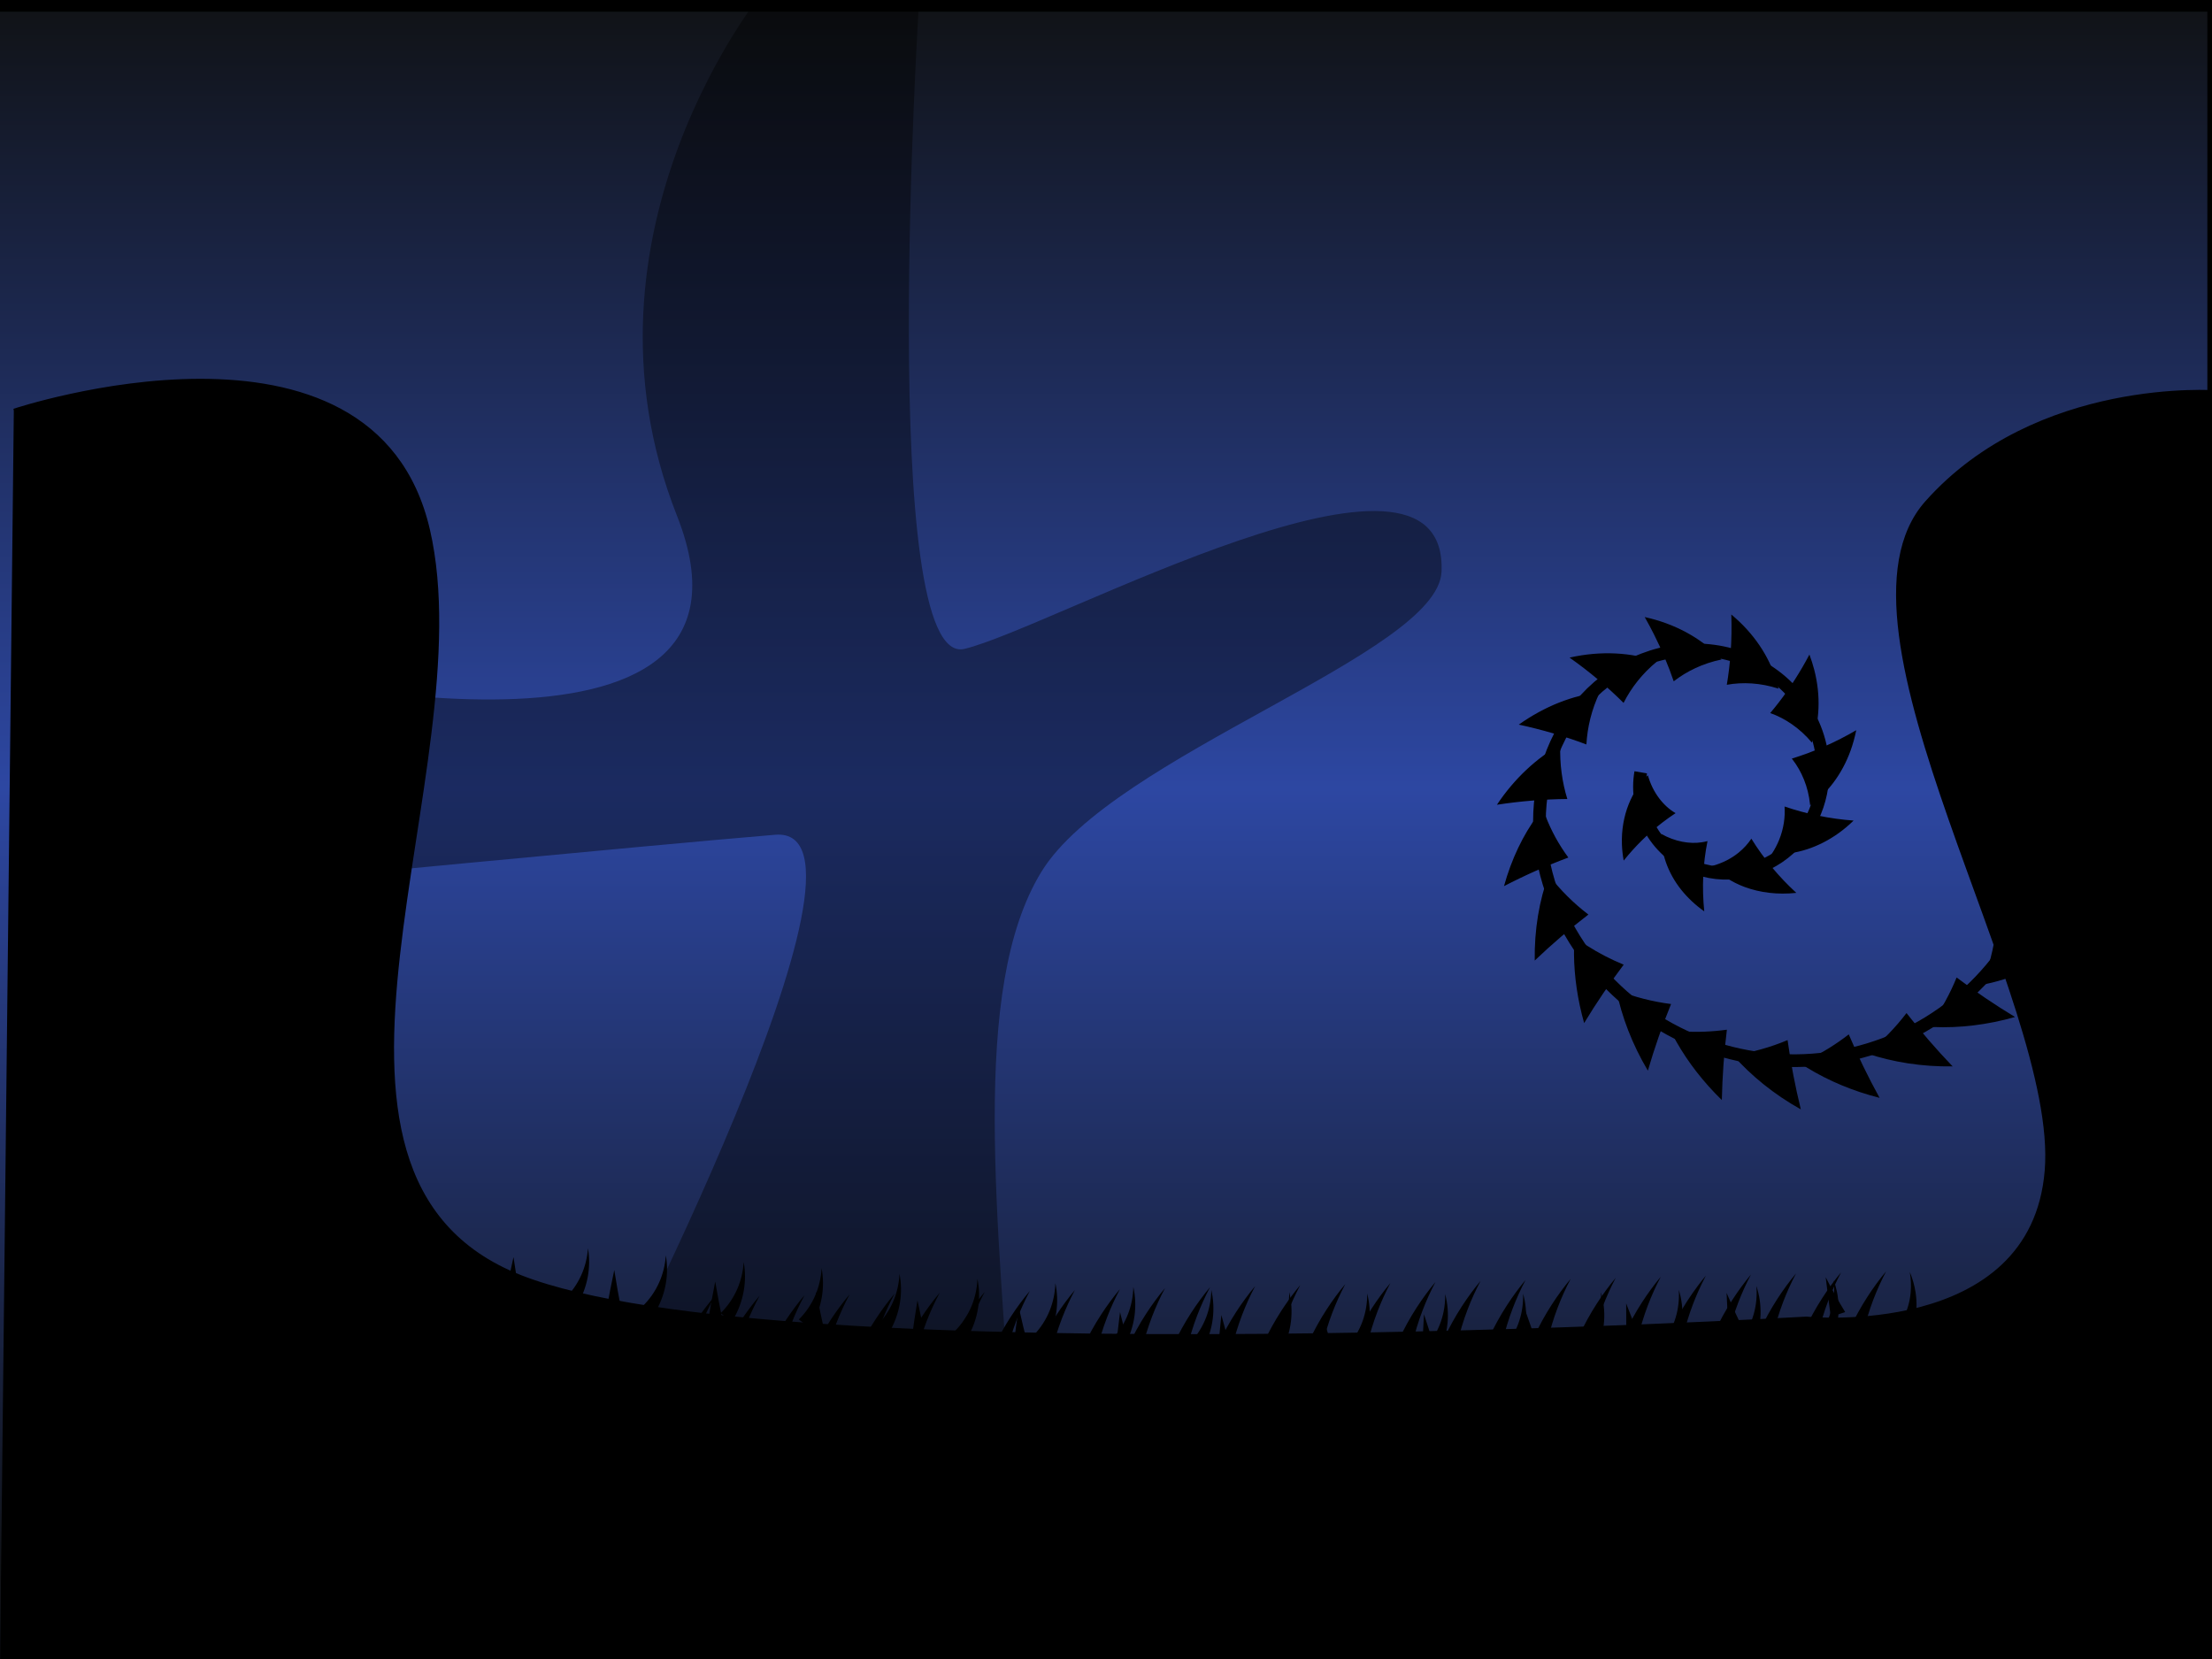 <?xml version="1.0" encoding="UTF-8" standalone="no"?>
<!-- Created with Inkscape (http://www.inkscape.org/) -->

<svg
   xmlns:dc="http://purl.org/dc/elements/1.1/"
   xmlns:cc="http://creativecommons.org/ns#"
   xmlns:rdf="http://www.w3.org/1999/02/22-rdf-syntax-ns#"
   xmlns:svg="http://www.w3.org/2000/svg"
   xmlns="http://www.w3.org/2000/svg"
   xmlns:xlink="http://www.w3.org/1999/xlink"
   xmlns:sodipodi="http://sodipodi.sourceforge.net/DTD/sodipodi-0.dtd"
   xmlns:inkscape="http://www.inkscape.org/namespaces/inkscape"
   width="800px"
   height="600px"
   id="svg5830"
   version="1.1"
   inkscape:version="0.47 r22583"
   sodipodi:docname="spiral.svg">
  <defs
     id="defs5832">
    <inkscape:path-effect
       effect="skeletal"
       id="path-effect7449"
       is_visible="true"
       pattern="m 0,40.906 c 1.5,0.913 3,1.825 4.501,2.737 1.99,-3.633 3.187,-7.536 3.579,-11.434 0.356,-3.547 0.045,-7.08 -0.867,-10.401 0.067,3.427 -0.505,6.796 -1.638,9.914 C 4.331,35.149 2.408,38.279 0,40.906 z m 29.673,0.116 c 1.504,0.907 3.009,1.813 4.514,2.719 1.976,-3.641 3.156,-7.55 3.531,-11.449 0.341,-3.548 0.014,-7.08 -0.911,-10.397 0.082,3.427 -0.476,6.798 -1.595,9.921 -1.23,3.431 -3.141,6.569 -5.539,9.207 z m 29.684,-0.02 c 1.509,0.899 3.019,1.797 4.53,2.695 1.957,-3.652 3.117,-7.567 3.47,-11.468 0.321,-3.55 -0.025,-7.08 -0.967,-10.392 0.1,3.426 -0.439,6.801 -1.542,9.93 -1.211,3.438 -3.106,6.586 -5.491,9.235 z m 29.692,-0.189 c 1.515,0.89 3.031,1.778 4.549,2.666 1.935,-3.664 3.069,-7.586 3.397,-11.49 0.298,-3.552 -0.071,-7.079 -1.035,-10.385 0.122,3.425 -0.395,6.803 -1.477,9.939 -1.189,3.445 -3.064,6.605 -5.433,9.27 z m 29.698,-0.39 c 1.522,0.878 3.045,1.756 4.57,2.633 1.908,-3.678 3.012,-7.609 3.311,-11.515 0.271,-3.554 -0.125,-7.078 -1.113,-10.377 0.148,3.424 -0.343,6.806 -1.402,9.949 -1.163,3.454 -3.015,6.628 -5.365,9.309 z m 29.702,-0.623 c 1.53,0.866 3.061,1.73 4.593,2.594 1.877,-3.695 2.947,-7.634 3.212,-11.542 0.24,-3.556 -0.186,-7.077 -1.203,-10.366 0.178,3.423 -0.284,6.808 -1.316,9.961 -1.133,3.464 -2.958,6.653 -5.286,9.354 z m 29.704,-0.889 c 1.538,0.851 3.078,1.701 4.62,2.55 1.842,-3.712 2.874,-7.663 3.1,-11.573 0.205,-3.559 -0.256,-7.075 -1.304,-10.354 0.211,3.421 -0.217,6.811 -1.218,9.973 -1.1,3.475 -2.894,6.682 -5.197,9.405 z m 29.7,-1.184 c 1.547,0.836 3.095,1.671 4.646,2.504 1.805,-3.731 2.798,-7.693 2.984,-11.607 0.169,-3.561 -0.328,-7.074 -1.409,-10.343 0.246,3.419 -0.148,6.815 -1.117,9.988 -1.065,3.486 -2.828,6.712 -5.103,9.458 z m 29.725,-1.516 c 1.562,0.814 3.128,1.626 4.696,2.435 1.755,-3.76 2.684,-7.737 2.807,-11.653 0.111,-3.564 -0.444,-7.067 -1.575,-10.319 0.3,3.415 -0.037,6.816 -0.957,10.004 -1.01,3.502 -2.727,6.755 -4.971,9.534 z m 29.763,-2.071 c 1.584,0.777 3.172,1.551 4.763,2.321 1.67,-3.8 2.499,-7.799 2.523,-11.715 0.021,-3.564 -0.623,-7.051 -1.832,-10.273 0.385,3.405 0.135,6.812 -0.706,10.021 -0.924,3.525 -2.563,6.817 -4.748,9.646 z m 29.763,-2.889 c 1.612,0.726 3.228,1.448 4.849,2.164 1.549,-3.854 2.242,-7.879 2.132,-11.794 -0.101,-3.563 -0.866,-7.025 -2.18,-10.204 0.5,3.39 0.368,6.804 -0.365,10.039 -0.805,3.554 -2.337,6.898 -4.437,9.795 z m 29.772,-3.921 c 1.669,0.652 3.354,1.289 5.06,1.907 1.401,-3.952 1.854,-8.023 1.49,-11.925 -0.332,-3.551 -1.328,-6.954 -2.805,-10.057 0.706,3.356 0.804,6.771 0.257,10.045 -0.6,3.597 -1.985,7.031 -4.001,10.031 z m 30.295,-7.198 c 1.882,0.309 3.958,0.464 6.323,0.287 0.34,-1.621 0.459,-3.208 0.352,-4.715 -0.066,-0.966 -0.159,-1.973 -0.366,-2.923 -0.207,-0.949 -0.527,-1.843 -0.959,-2.654 -0.614,-0.893 -0.922,-1.422 -1.146,-1.722 -0.035,-0.047 -0.067,-0.088 -0.098,-0.125 0,-1e-7 0,-2e-7 0,-3e-7 -0.057,-0.096 0.011,-0.069 0.093,-0.017 0,1e-7 0,1e-7 0,1e-7 0.04,0.025 0.084,0.057 0.118,0.082 0.072,0.056 0.102,0.084 -0.027,-0.034 -0.068,-0.047 -0.168,-0.13 -0.318,-0.255 0,-2e-7 0,-5e-7 0,-7e-7 0,-2e-7 0,-4e-7 0,-7e-7 -0.307,-0.257 -0.823,-0.691 -1.654,-1.401 0,-5e-7 0,-9e-7 -10e-6,-1.3e-6 -0.657,-0.764 -1.638,-2.026 -3.388,-3.844 0,-4e-7 0,-8e-7 0,-1.2e-6 -0.557,-0.762 -1.035,-1.578 -1.492,-2.392 0.711,1.021 1.457,2.004 2.12,3.025 0.663,1.021 1.232,2.089 1.639,3.225 0.307,0.858 0.546,1.735 0.701,2.628 0.312,1.786 0.285,3.642 -0.064,5.485 -0.349,1.843 -1.017,3.669 -1.834,5.349 z"
       copytype="single_stretched"
       prop_scale="1"
       scale_y_rel="false"
       spacing="0"
       normal_offset="0"
       tang_offset="0"
       prop_units="false"
       vertical_pattern="false"
       fuse_tolerance="0" />
    <inkscape:path-effect
       effect="skeletal"
       id="path-effect7433"
       is_visible="true"
       pattern="m 0,40.906 c 1.5,0.913 3,1.825 4.501,2.737 1.99,-3.633 3.187,-7.536 3.579,-11.434 0.356,-3.547 0.045,-7.08 -0.867,-10.401 0.067,3.427 -0.505,6.796 -1.638,9.914 C 4.331,35.149 2.408,38.279 0,40.906 z m 29.673,0.116 c 1.504,0.907 3.009,1.813 4.514,2.719 1.976,-3.641 3.156,-7.55 3.531,-11.449 0.341,-3.548 0.014,-7.08 -0.911,-10.397 0.082,3.427 -0.476,6.798 -1.595,9.921 -1.23,3.431 -3.141,6.569 -5.539,9.207 z m 29.684,-0.02 c 1.509,0.899 3.019,1.797 4.53,2.695 1.957,-3.652 3.117,-7.567 3.47,-11.468 0.321,-3.55 -0.025,-7.08 -0.967,-10.392 0.1,3.426 -0.439,6.801 -1.542,9.93 -1.211,3.438 -3.106,6.586 -5.491,9.235 z m 29.692,-0.189 c 1.515,0.89 3.031,1.778 4.549,2.666 1.935,-3.664 3.069,-7.586 3.397,-11.49 0.298,-3.552 -0.071,-7.079 -1.035,-10.385 0.122,3.425 -0.395,6.803 -1.477,9.939 -1.189,3.445 -3.064,6.605 -5.433,9.27 z m 29.698,-0.39 c 1.522,0.878 3.045,1.756 4.57,2.633 1.908,-3.678 3.012,-7.609 3.311,-11.515 0.271,-3.554 -0.125,-7.078 -1.113,-10.377 0.148,3.424 -0.343,6.806 -1.402,9.949 -1.163,3.454 -3.015,6.628 -5.365,9.309 z m 29.702,-0.623 c 1.53,0.866 3.061,1.73 4.593,2.594 1.877,-3.695 2.947,-7.634 3.212,-11.542 0.24,-3.556 -0.186,-7.077 -1.203,-10.366 0.178,3.423 -0.284,6.808 -1.316,9.961 -1.133,3.464 -2.958,6.653 -5.286,9.354 z m 29.704,-0.889 c 1.538,0.851 3.078,1.701 4.62,2.55 1.842,-3.712 2.874,-7.663 3.1,-11.573 0.205,-3.559 -0.256,-7.075 -1.304,-10.354 0.211,3.421 -0.217,6.811 -1.218,9.973 -1.1,3.475 -2.894,6.682 -5.197,9.405 z m 29.7,-1.184 c 1.547,0.836 3.095,1.671 4.646,2.504 1.805,-3.731 2.798,-7.693 2.984,-11.607 0.169,-3.561 -0.328,-7.074 -1.409,-10.343 0.246,3.419 -0.148,6.815 -1.117,9.988 -1.065,3.486 -2.828,6.712 -5.103,9.458 z m 29.725,-1.516 c 1.562,0.814 3.128,1.626 4.696,2.435 1.755,-3.76 2.684,-7.737 2.807,-11.653 0.111,-3.564 -0.444,-7.067 -1.575,-10.319 0.3,3.415 -0.037,6.816 -0.957,10.004 -1.01,3.502 -2.727,6.755 -4.971,9.534 z m 29.763,-2.071 c 1.584,0.777 3.172,1.551 4.763,2.321 1.67,-3.8 2.499,-7.799 2.523,-11.715 0.021,-3.564 -0.623,-7.051 -1.832,-10.273 0.385,3.405 0.135,6.812 -0.706,10.021 -0.924,3.525 -2.563,6.817 -4.748,9.646 z m 29.763,-2.889 c 1.612,0.726 3.228,1.448 4.849,2.164 1.549,-3.854 2.242,-7.879 2.132,-11.794 -0.101,-3.563 -0.866,-7.025 -2.18,-10.204 0.5,3.39 0.368,6.804 -0.365,10.039 -0.805,3.554 -2.337,6.898 -4.437,9.795 z m 29.772,-3.921 c 1.669,0.652 3.354,1.289 5.06,1.907 1.401,-3.952 1.854,-8.023 1.49,-11.925 -0.332,-3.551 -1.328,-6.954 -2.805,-10.057 0.706,3.356 0.804,6.771 0.257,10.045 -0.6,3.597 -1.985,7.031 -4.001,10.031 z m 30.295,-7.198 c 1.882,0.309 3.958,0.464 6.323,0.287 0.34,-1.621 0.459,-3.208 0.352,-4.715 -0.066,-0.966 -0.159,-1.973 -0.366,-2.923 -0.207,-0.949 -0.527,-1.843 -0.959,-2.654 -0.614,-0.893 -0.922,-1.422 -1.146,-1.722 -0.035,-0.047 -0.067,-0.088 -0.098,-0.125 0,-1e-7 0,-2e-7 0,-3e-7 -0.057,-0.096 0.011,-0.069 0.093,-0.017 0,1e-7 0,1e-7 0,1e-7 0.04,0.025 0.084,0.057 0.118,0.082 0.072,0.056 0.102,0.084 -0.027,-0.034 -0.068,-0.047 -0.168,-0.13 -0.318,-0.255 0,-2e-7 0,-5e-7 0,-7e-7 0,-2e-7 0,-4e-7 0,-7e-7 -0.307,-0.257 -0.823,-0.691 -1.654,-1.401 0,-5e-7 0,-9e-7 -10e-6,-1.3e-6 -0.657,-0.764 -1.638,-2.026 -3.388,-3.844 0,-4e-7 0,-8e-7 0,-1.2e-6 -0.557,-0.762 -1.035,-1.578 -1.492,-2.392 0.711,1.021 1.457,2.004 2.12,3.025 0.663,1.021 1.232,2.089 1.639,3.225 0.307,0.858 0.546,1.735 0.701,2.628 0.312,1.786 0.285,3.642 -0.064,5.485 -0.349,1.843 -1.017,3.669 -1.834,5.349 z"
       copytype="single_stretched"
       prop_scale="1"
       scale_y_rel="false"
       spacing="0"
       normal_offset="0"
       tang_offset="0"
       prop_units="false"
       vertical_pattern="false"
       fuse_tolerance="0" />
    <inkscape:path-effect
       effect="skeletal"
       id="path-effect7417"
       is_visible="true"
       pattern="m 0,40.906 c 1.5,0.913 3,1.825 4.501,2.737 1.99,-3.633 3.187,-7.536 3.579,-11.434 0.356,-3.547 0.045,-7.08 -0.867,-10.401 0.067,3.427 -0.505,6.796 -1.638,9.914 C 4.331,35.149 2.408,38.279 0,40.906 z m 29.673,0.116 c 1.504,0.907 3.009,1.813 4.514,2.719 1.976,-3.641 3.156,-7.55 3.531,-11.449 0.341,-3.548 0.014,-7.08 -0.911,-10.397 0.082,3.427 -0.476,6.798 -1.595,9.921 -1.23,3.431 -3.141,6.569 -5.539,9.207 z m 29.684,-0.02 c 1.509,0.899 3.019,1.797 4.53,2.695 1.957,-3.652 3.117,-7.567 3.47,-11.468 0.321,-3.55 -0.025,-7.08 -0.967,-10.392 0.1,3.426 -0.439,6.801 -1.542,9.93 -1.211,3.438 -3.106,6.586 -5.491,9.235 z m 29.692,-0.189 c 1.515,0.89 3.031,1.778 4.549,2.666 1.935,-3.664 3.069,-7.586 3.397,-11.49 0.298,-3.552 -0.071,-7.079 -1.035,-10.385 0.122,3.425 -0.395,6.803 -1.477,9.939 -1.189,3.445 -3.064,6.605 -5.433,9.27 z m 29.698,-0.39 c 1.522,0.878 3.045,1.756 4.57,2.633 1.908,-3.678 3.012,-7.609 3.311,-11.515 0.271,-3.554 -0.125,-7.078 -1.113,-10.377 0.148,3.424 -0.343,6.806 -1.402,9.949 -1.163,3.454 -3.015,6.628 -5.365,9.309 z m 29.702,-0.623 c 1.53,0.866 3.061,1.73 4.593,2.594 1.877,-3.695 2.947,-7.634 3.212,-11.542 0.24,-3.556 -0.186,-7.077 -1.203,-10.366 0.178,3.423 -0.284,6.808 -1.316,9.961 -1.133,3.464 -2.958,6.653 -5.286,9.354 z m 29.704,-0.889 c 1.538,0.851 3.078,1.701 4.62,2.55 1.842,-3.712 2.874,-7.663 3.1,-11.573 0.205,-3.559 -0.256,-7.075 -1.304,-10.354 0.211,3.421 -0.217,6.811 -1.218,9.973 -1.1,3.475 -2.894,6.682 -5.197,9.405 z m 29.7,-1.184 c 1.547,0.836 3.095,1.671 4.646,2.504 1.805,-3.731 2.798,-7.693 2.984,-11.607 0.169,-3.561 -0.328,-7.074 -1.409,-10.343 0.246,3.419 -0.148,6.815 -1.117,9.988 -1.065,3.486 -2.828,6.712 -5.103,9.458 z m 29.725,-1.516 c 1.562,0.814 3.128,1.626 4.696,2.435 1.755,-3.76 2.684,-7.737 2.807,-11.653 0.111,-3.564 -0.444,-7.067 -1.575,-10.319 0.3,3.415 -0.037,6.816 -0.957,10.004 -1.01,3.502 -2.727,6.755 -4.971,9.534 z m 29.763,-2.071 c 1.584,0.777 3.172,1.551 4.763,2.321 1.67,-3.8 2.499,-7.799 2.523,-11.715 0.021,-3.564 -0.623,-7.051 -1.832,-10.273 0.385,3.405 0.135,6.812 -0.706,10.021 -0.924,3.525 -2.563,6.817 -4.748,9.646 z m 29.763,-2.889 c 1.612,0.726 3.228,1.448 4.849,2.164 1.549,-3.854 2.242,-7.879 2.132,-11.794 -0.101,-3.563 -0.866,-7.025 -2.18,-10.204 0.5,3.39 0.368,6.804 -0.365,10.039 -0.805,3.554 -2.337,6.898 -4.437,9.795 z m 29.772,-3.921 c 1.669,0.652 3.354,1.289 5.06,1.907 1.401,-3.952 1.854,-8.023 1.49,-11.925 -0.332,-3.551 -1.328,-6.954 -2.805,-10.057 0.706,3.356 0.804,6.771 0.257,10.045 -0.6,3.597 -1.985,7.031 -4.001,10.031 z m 30.295,-7.198 c 1.882,0.309 3.958,0.464 6.323,0.287 0.34,-1.621 0.459,-3.208 0.352,-4.715 -0.066,-0.966 -0.159,-1.973 -0.366,-2.923 -0.207,-0.949 -0.527,-1.843 -0.959,-2.654 -0.614,-0.893 -0.922,-1.422 -1.146,-1.722 -0.035,-0.047 -0.067,-0.088 -0.098,-0.125 0,-1e-7 0,-2e-7 0,-3e-7 -0.057,-0.096 0.011,-0.069 0.093,-0.017 0,1e-7 0,1e-7 0,1e-7 0.04,0.025 0.084,0.057 0.118,0.082 0.072,0.056 0.102,0.084 -0.027,-0.034 -0.068,-0.047 -0.168,-0.13 -0.318,-0.255 0,-2e-7 0,-5e-7 0,-7e-7 0,-2e-7 0,-4e-7 0,-7e-7 -0.307,-0.257 -0.823,-0.691 -1.654,-1.401 0,-5e-7 0,-9e-7 -10e-6,-1.3e-6 -0.657,-0.764 -1.638,-2.026 -3.388,-3.844 0,-4e-7 0,-8e-7 0,-1.2e-6 -0.557,-0.762 -1.035,-1.578 -1.492,-2.392 0.711,1.021 1.457,2.004 2.12,3.025 0.663,1.021 1.232,2.089 1.639,3.225 0.307,0.858 0.546,1.735 0.701,2.628 0.312,1.786 0.285,3.642 -0.064,5.485 -0.349,1.843 -1.017,3.669 -1.834,5.349 z"
       copytype="single_stretched"
       prop_scale="1"
       scale_y_rel="false"
       spacing="0"
       normal_offset="0"
       tang_offset="0"
       prop_units="false"
       vertical_pattern="false"
       fuse_tolerance="0" />
    <inkscape:path-effect
       effect="skeletal"
       id="path-effect6731"
       is_visible="true"
       pattern="m 674.989,-61.011 4.963,-0.61 c -0.675,-2.201 -1.333,-4.41 -1.974,-6.628 -0.689,-2.383 -1.357,-4.775 -2.006,-7.176 -0.211,2.478 -0.401,4.962 -0.569,7.451 -0.157,2.317 -0.294,4.638 -0.414,6.963 z"
       copytype="repeated_stretched"
       prop_scale="1"
       scale_y_rel="false"
       spacing="30"
       normal_offset="0.3"
       tang_offset="0"
       prop_units="false"
       vertical_pattern="false"
       fuse_tolerance="0" />
    <inkscape:path-effect
       fuse_tolerance="0"
       vertical_pattern="false"
       prop_units="false"
       tang_offset="0"
       normal_offset="0.3"
       spacing="2.5"
       scale_y_rel="false"
       prop_scale="1"
       copytype="repeated_stretched"
       pattern="m 669.73,-39.793 4.702,1.7 c 1.009,-4.101 2.307,-8.162 3.89,-12.142 1.38,-3.47 2.975,-6.879 4.781,-10.199 -2.446,2.882 -4.734,5.928 -6.844,9.119 -2.42,3.66 -4.606,7.512 -6.529,11.523 z"
       is_visible="true"
       id="path-effect6718"
       effect="skeletal" />
    <inkscape:path-effect
       effect="skeletal"
       id="path-effect6690"
       is_visible="true"
       pattern="m -3.5,-19.358 4.702,1.7 C 2.211,-21.759 3.509,-25.82 5.092,-29.801 6.471,-33.271 8.067,-36.679 9.873,-40 7.427,-37.118 5.139,-34.072 3.029,-30.881 0.609,-27.221 -1.577,-23.369 -3.5,-19.358 z"
       copytype="single_stretched"
       prop_scale="1"
       scale_y_rel="false"
       spacing="0"
       normal_offset="0"
       tang_offset="0"
       prop_units="false"
       vertical_pattern="false"
       fuse_tolerance="0" />
    <inkscape:path-effect
       fuse_tolerance="0"
       vertical_pattern="false"
       prop_units="false"
       tang_offset="0"
       normal_offset="0.3"
       spacing="1.6"
       scale_y_rel="false"
       prop_scale="1"
       copytype="repeated_stretched"
       pattern="m -3.5,-20.865 4.201,2.712 c 1.833,-3.643 2.929,-7.552 3.276,-11.451 C 4.292,-33.152 3.987,-36.684 3.122,-40 c 0.078,3.426 -0.44,6.798 -1.479,9.922 -1.142,3.432 -2.917,6.572 -5.142,9.214 z"
       is_visible="true"
       id="path-effect6688"
       effect="skeletal" />
    <inkscape:path-effect
       effect="skeletal"
       id="path-effect6642"
       is_visible="true"
       pattern="m 642.193,-37.012 4.201,2.712 c 1.833,-3.643 2.929,-7.552 3.276,-11.451 0.316,-3.548 0.01,-7.08 -0.855,-10.396 0.078,3.426 -0.44,6.798 -1.479,9.922 -1.142,3.432 -2.917,6.572 -5.142,9.214 z"
       copytype="repeated_stretched"
       prop_scale="1"
       scale_y_rel="false"
       spacing="20"
       normal_offset="0.3"
       tang_offset="0"
       prop_units="false"
       vertical_pattern="false"
       fuse_tolerance="0" />
    <inkscape:path-effect
       fuse_tolerance="0"
       vertical_pattern="false"
       prop_units="false"
       tang_offset="0"
       normal_offset="0"
       spacing="0"
       scale_y_rel="false"
       prop_scale="0.5"
       copytype="single_stretched"
       pattern="m -17.5,-1.5 0,10 10,-5 z"
       is_visible="true"
       id="path-effect6608"
       effect="skeletal" />
    <inkscape:path-effect
       fuse_tolerance="0"
       vertical_pattern="false"
       prop_units="false"
       tang_offset="0"
       normal_offset="0"
       spacing="0"
       scale_y_rel="false"
       prop_scale="0.5"
       copytype="single_stretched"
       pattern="M 0,0 0,10 10,5 z"
       is_visible="true"
       id="path-effect6606"
       effect="skeletal" />
    <inkscape:path-effect
       effect="spiro"
       id="path-effect6604"
       is_visible="true" />
    <inkscape:path-effect
       effect="spiro"
       id="path-effect6594"
       is_visible="true" />
    <inkscape:path-effect
       is_visible="true"
       id="path-effect6590"
       effect="spiro" />
    <inkscape:path-effect
       effect="skeletal"
       id="path-effect6552"
       is_visible="true"
       pattern="m 84.874,28.005 9.973,0.729 c 0.069,-13.958 4.096,-28.209 11.728,-40.524 5.819,-9.393 13.722,-17.683 23.11,-24.068 -10.122,5.144 -19.282,12.504 -26.631,21.555 -9.638,11.875 -16.082,26.625 -18.18,42.308 z"
       copytype="repeated_stretched"
       prop_scale="1"
       scale_y_rel="false"
       spacing="0"
       normal_offset="0"
       tang_offset="0"
       prop_units="false"
       vertical_pattern="false"
       fuse_tolerance="0"
       pattern-nodetypes="cccccc" />
    <inkscape:path-effect
       effect="skeletal"
       id="path-effect6533"
       is_visible="true"
       pattern="m -26,-1.5 0,10 10,-5 z"
       copytype="single_stretched"
       prop_scale="0.5"
       scale_y_rel="false"
       spacing="0"
       normal_offset="0"
       tang_offset="0"
       prop_units="false"
       vertical_pattern="false"
       fuse_tolerance="0" />
    <inkscape:path-effect
       effect="spiro"
       id="path-effect6531"
       is_visible="true" />
    <inkscape:path-effect
       effect="skeletal"
       id="path-effect6515"
       is_visible="true"
       pattern="M 0,0 0,10 10,5 z"
       copytype="single_stretched"
       prop_scale="1"
       scale_y_rel="false"
       spacing="0"
       normal_offset="0"
       tang_offset="0"
       prop_units="false"
       vertical_pattern="false"
       fuse_tolerance="0" />
    <inkscape:path-effect
       effect="spiro"
       id="path-effect6513"
       is_visible="true" />
    <linearGradient
       id="linearGradient6495">
      <stop
         style="stop-color:#101215;stop-opacity:1;"
         offset="0"
         id="stop6497" />
      <stop
         style="stop-color:#2d47a2;stop-opacity:1;"
         offset="1"
         id="stop6499" />
    </linearGradient>
    <inkscape:path-effect
       is_visible="true"
       id="path-effect6481"
       effect="spiro" />
    <inkscape:path-effect
       effect="gears"
       id="path-effect6475"
       is_visible="true"
       teeth="16"
       phi="3.8" />
    <inkscape:path-effect
       effect="interpolate"
       id="path-effect6473"
       is_visible="true"
       trajectory="M 0,0 0,0"
       equidistant_spacing="true"
       steps="5" />
    <inkscape:path-effect
       effect="skeletal"
       id="path-effect6469"
       is_visible="true"
       pattern="M 15,-33.333 31.667,-8.333 40,-28.333 15,-33.333 z"
       copytype="repeated_stretched"
       prop_scale="1"
       scale_y_rel="false"
       spacing="0"
       normal_offset="0"
       tang_offset="0"
       prop_units="false"
       vertical_pattern="true"
       fuse_tolerance="0"
       pattern-nodetypes="cccc" />
    <inkscape:path-effect
       effect="spiro"
       id="path-effect6467"
       is_visible="true" />
    <inkscape:path-effect
       effect="skeletal"
       id="path-effect6463"
       is_visible="true"
       pattern="M 0,0 0,10 10,5 z"
       copytype="single_stretched"
       prop_scale="1"
       scale_y_rel="false"
       spacing="0"
       normal_offset="0"
       tang_offset="0"
       prop_units="false"
       vertical_pattern="false"
       fuse_tolerance="0" />
    <inkscape:path-effect
       effect="spiro"
       id="path-effect6461"
       is_visible="true" />
    <inkscape:path-effect
       effect="skeletal"
       id="path-effect6455"
       is_visible="true"
       pattern="M 0,0 0,10 10,5 z"
       copytype="single_stretched"
       prop_scale="1"
       scale_y_rel="false"
       spacing="0"
       normal_offset="0"
       tang_offset="0"
       prop_units="false"
       vertical_pattern="false"
       fuse_tolerance="0" />
    <inkscape:path-effect
       effect="spiro"
       id="path-effect6453"
       is_visible="true" />
    <inkscape:path-effect
       effect="skeletal"
       id="path-effect6449"
       is_visible="true"
       pattern="M 0,0 0,10 10,5 z"
       copytype="single_stretched"
       prop_scale="1"
       scale_y_rel="false"
       spacing="0"
       normal_offset="0"
       tang_offset="0"
       prop_units="false"
       vertical_pattern="false"
       fuse_tolerance="0" />
    <inkscape:path-effect
       effect="spiro"
       id="path-effect6447"
       is_visible="true" />
    <inkscape:path-effect
       effect="skeletal"
       id="path-effect6443"
       is_visible="true"
       pattern="M 0,0 0,10 10,5 z"
       copytype="single_stretched"
       prop_scale="1"
       scale_y_rel="false"
       spacing="0"
       normal_offset="0"
       tang_offset="0"
       prop_units="false"
       vertical_pattern="false"
       fuse_tolerance="0" />
    <inkscape:path-effect
       effect="spiro"
       id="path-effect6441"
       is_visible="true" />
    <inkscape:path-effect
       effect="skeletal"
       id="path-effect6437"
       is_visible="true"
       pattern="M 0,0 0,10 10,5 z"
       copytype="single_stretched"
       prop_scale="1"
       scale_y_rel="false"
       spacing="0"
       normal_offset="0"
       tang_offset="0"
       prop_units="false"
       vertical_pattern="false"
       fuse_tolerance="0" />
    <inkscape:path-effect
       effect="spiro"
       id="path-effect6435"
       is_visible="true" />
    <inkscape:path-effect
       effect="spiro"
       id="path-effect6431"
       is_visible="true" />
    <inkscape:path-effect
       effect="skeletal"
       id="path-effect6420"
       is_visible="true"
       pattern="m 555,306.667 -112.585,-86.589 -26.278,-48.128 6.848,-42.822 56.794,58.846 75.22,118.693 z"
       copytype="single_stretched"
       prop_scale="1"
       scale_y_rel="false"
       spacing="0"
       normal_offset="0"
       tang_offset="0"
       prop_units="false"
       vertical_pattern="false"
       fuse_tolerance="0"
       pattern-nodetypes="cccccc" />
    <inkscape:perspective
       sodipodi:type="inkscape:persp3d"
       inkscape:vp_x="0 : 300 : 1"
       inkscape:vp_y="0 : 1000 : 0"
       inkscape:vp_z="800 : 300 : 1"
       inkscape:persp3d-origin="400 : 200 : 1"
       id="perspective5838" />
    <linearGradient
       inkscape:collect="always"
       xlink:href="#linearGradient6495"
       id="linearGradient6509"
       x1="402.5"
       y1="-10.733"
       x2="402.5"
       y2="274.979"
       gradientUnits="userSpaceOnUse"
       spreadMethod="reflect"
       gradientTransform="translate(-20.296,15.222)" />
    <inkscape:perspective
       id="perspective6571"
       inkscape:persp3d-origin="0.5 : 0.33333333 : 1"
       inkscape:vp_z="1 : 0.5 : 1"
       inkscape:vp_y="0 : 1000 : 0"
       inkscape:vp_x="0 : 0.5 : 1"
       sodipodi:type="inkscape:persp3d" />
    <inkscape:path-effect
       effect="skeletal"
       id="path-effect6552-6"
       is_visible="true"
       pattern="m 219.668,41.366 9.973,0.729 c 0.069,-13.958 4.096,-28.209 11.728,-40.524 5.819,-9.393 13.722,-17.683 23.11,-24.068 -10.122,5.144 -19.282,12.504 -26.631,21.555 C 228.211,10.933 221.767,25.683 219.668,41.366 z"
       copytype="repeated_stretched"
       prop_scale="1"
       scale_y_rel="false"
       spacing="0"
       normal_offset="0"
       tang_offset="0"
       prop_units="false"
       vertical_pattern="false"
       fuse_tolerance="0"
       pattern-nodetypes="cccccc" />
    <linearGradient
       inkscape:collect="always"
       xlink:href="#linearGradient6495"
       id="linearGradient7365"
       gradientUnits="userSpaceOnUse"
       gradientTransform="translate(-7.611,10.148)"
       spreadMethod="reflect"
       x1="402.5"
       y1="-10.733"
       x2="402.5"
       y2="274.979" />
    <filter
       id="filter7523"
       inkscape:label="Glow"
       inkscape:menu="Shadows and Glows"
       inkscape:menu-tooltip="Glow of object's own color at the edges"
       color-interpolation-filters="sRGB">
      <feGaussianBlur
         id="feGaussianBlur7525"
         stdDeviation="5"
         result="result91" />
      <feComposite
         id="feComposite7527"
         in2="result91"
         in="SourceGraphic"
         operator="over" />
    </filter>
  </defs>
  <sodipodi:namedview
     id="base"
     pagecolor="#ffffff"
     bordercolor="#666666"
     borderopacity="1.0"
     inkscape:pageopacity="0.0"
     inkscape:pageshadow="2"
     inkscape:zoom="0.78833333"
     inkscape:cx="374.11689"
     inkscape:cy="310.81713"
     inkscape:current-layer="layer4"
     inkscape:document-units="px"
     showgrid="false"
     inkscape:snap-smooth-nodes="false"
     inkscape:window-width="1366"
     inkscape:window-height="720"
     inkscape:window-x="-8"
     inkscape:window-y="-8"
     inkscape:window-maximized="1" />
  <g
     inkscape:groupmode="layer"
     id="layer4"
     inkscape:label="Background">
    <rect
       style="fill:url(#linearGradient7365);fill-opacity:1;stroke:#000000;stroke-width:4.8;stroke-miterlimit:4;stroke-opacity:1;stroke-dasharray:none;display:inline"
       id="rect6493"
       width="811.667"
       height="618.333"
       x="-10.944"
       y="1.815" />
    <path
       style="fill:#000000;fill-rule:evenodd;stroke:none;opacity:0.635;filter:url(#filter7523)"
       d="m 216.913,508.668 c 0,0 109.091,-210.571 63.425,-206.765 -45.666,3.805 -190.275,17.759 -190.275,17.759 l 0,-77.378 c 0,0 195.349,46.934 154.757,-55.814 C 204.228,83.721 276.533,-3.805 276.533,-3.805 l 55.814,5.074 c 0,0 -15.222,241.015 16.49,233.404 31.712,-7.611 175.053,-87.526 172.516,-27.907 -1.268,29.81 -118.922,66.279 -144.767,108.615 -25.846,42.336 -15.698,124.789 -9.989,213.583"
       id="path7447"
       sodipodi:nodetypes="csccsccsssc" />
  </g>
  <g
     inkscape:groupmode="layer"
     id="layer3"
     inkscape:label="Grass"
     style="display:inline">
    <path
       style="fill:#000000;fill-rule:evenodd;stroke:none"
       d="m -289.189,603.581 4.963,-0.61 c -0.675,-2.201 -1.333,-4.41 -1.974,-6.628 -0.689,-2.383 -1.357,-4.775 -2.006,-7.176 -0.211,2.478 -0.401,4.962 -0.569,7.451 -0.157,2.317 -0.294,4.638 -0.414,6.963 z"
       id="path6529"
       inkscape:path-effect="#path-effect6531;#path-effect6608"
       inkscape:original-d="m -286.70748,603.27597 c 0,0 -2.71833,-5.18176 -0.78029,-6.7954 1.93804,-1.61363 -3.86742,-2.79572 -0.71811,-7.3139"
       sodipodi:nodetypes="csc" />
    <path
       style="fill:#000000;fill-rule:evenodd;stroke:none"
       d="m -665,423.467 c 3.223,1.773 6.449,3.546 9.677,5.321 5.832,-12.612 15.728,-23.646 28.022,-31.416 9.375,-5.927 20.14,-9.984 31.387,-11.714 -11.465,0.263 -23.036,2.919 -33.758,7.84 -14.065,6.457 -26.604,16.806 -35.328,29.969 z m 44.83,20.94 c 3.234,1.777 6.469,3.555 9.708,5.334 4.792,-11.769 12.977,-22.221 23.344,-30.037 0,-1e-5 0,-1e-5 0,-1e-5 0.99,-0.809 1.996,-1.602 3.015,-2.379 4.564,-3.477 9.403,-6.63 14.399,-9.432 4.996,-2.802 10.149,-5.253 15.395,-7.303 -10.046,2.555 -20.201,6.595 -30.041,11.997 -0.77,0.349 -1.535,0.71 -2.294,1.084 -13.559,6.672 -25.47,17.289 -33.526,30.735 z m 48.643,17.209 c 3.785,1.151 7.584,2.25 11.394,3.301 1.682,-6.726 4.527,-13.278 8.222,-19.474 3.696,-6.196 8.238,-12.039 13.391,-17.362 3.93,-4.06 8.214,-7.826 12.746,-11.244 4.531,-3.418 9.31,-6.49 14.275,-9.144 -5.244,2 -10.418,4.472 -15.465,7.368 -5.047,2.896 -9.968,6.215 -14.669,9.934 -6.165,4.879 -11.936,10.44 -17.036,16.574 -5.1,6.134 -9.528,12.844 -12.858,20.047 z m 52.079,9.331 c 3.384,0.636 6.772,1.239 10.163,1.811 0.442,0.072 0.885,0.144 1.328,0.215 0.711,-6.943 2.554,-13.848 5.327,-20.471 2.773,-6.624 6.476,-12.967 10.952,-18.814 6.826,-8.919 15.414,-16.715 25.119,-22.838 -10.416,4.862 -20.199,11.646 -28.638,20.049 -4.122,4.107 -7.906,8.599 -11.264,13.412 -5.669,8.103 -10.231,17.078 -12.987,26.636 z m 51.135,3.723 c 3.764,0.348 7.531,0.661 11.299,0.94 0.103,-6.978 1.326,-14.015 3.511,-20.852 2.185,-6.838 5.329,-13.476 9.31,-19.681 6.071,-9.465 14.052,-17.949 23.349,-24.809 -10.11,5.657 -19.381,13.234 -27.101,22.328 -5.063,5.966 -9.432,12.58 -12.907,19.656 -3.475,7.076 -6.055,14.615 -7.46,22.418 z m 50.646,-0.595 c 3.752,0.057 7.504,0.085 11.254,0.083 -0.833,-13.939 2.726,-28.43 9.806,-41.374 2.694,-4.928 5.9,-9.641 9.537,-14.05 3.721,-4.437 7.923,-8.556 12.523,-12.258 -4.505,2.786 -8.794,5.974 -12.79,9.517 -4.845,4.369 -9.289,9.257 -13.201,14.584 -4.636,6.316 -8.507,13.242 -11.433,20.564 -2.926,7.322 -4.906,15.042 -5.697,22.935 z m 49.796,-4.07 c 3.653,-0.138 7.312,-0.29 10.976,-0.456 -1.482,-13.884 1.331,-28.526 7.939,-41.74 5.038,-10.079 12.258,-19.355 21.002,-27.074 -9.678,6.6 -18.318,15.112 -25.037,25.028 -8.813,13.009 -14.23,28.402 -14.88,44.243 z m 49.108,-6.075 c 3.691,-0.293 7.386,-0.607 11.086,-0.944 -2.093,-13.799 0.118,-28.543 6.031,-42.057 4.508,-10.308 11.138,-19.931 19.263,-28.148 -9.113,7.154 -17.179,16.084 -23.375,26.299 -8.127,13.402 -12.954,28.994 -13.004,44.85 z m 49.36,-8.621 c 0.34,-0.048 0.68,-0.095 1.02,-0.143 3.346,-0.456 6.721,-0.945 10.124,-1.475 -1.488,-6.826 -1.893,-13.965 -1.317,-21.131 0.576,-7.166 2.138,-14.36 4.533,-21.318 3.652,-10.614 9.207,-20.675 15.435,-29.536 -3.639,3.954 -7.196,8.287 -10.525,12.966 -3.33,4.679 -6.428,9.705 -9.112,15.016 -3.108,6.154 -5.642,12.681 -7.41,19.416 -1.767,6.735 -2.769,13.676 -2.859,20.653 -0.027,1.85 0.009,3.702 0.111,5.553 z m 50.433,-13.23 c 3.896,-1.078 7.812,-2.251 11.742,-3.53 -2.532,-6.512 -3.946,-13.533 -4.494,-20.724 -0.265,-3.587 -0.303,-7.226 -0.188,-10.849 0.115,-3.623 0.385,-7.231 0.66,-10.719 0.318,-4.044 0.643,-7.928 0.579,-11.457 -0.064,-3.529 -0.522,-6.697 -1.877,-9.337 -1.205,-0.779 -2.583,-1.057 -4.108,-0.855 9.437,4.589 18.878,9.165 28.322,13.728 -9.444,-4.563 -18.885,-9.139 -28.322,-13.728 1.163,-0.361 2.244,-0.371 3.207,0.025 1.084,2.422 1.109,5.439 0.598,8.954 -0.511,3.515 -1.549,7.522 -2.618,11.812 -0.687,2.759 -1.385,5.631 -2,8.557 0,0 0,0 0,0 -1.308,6.193 -2.219,12.549 -2.536,18.949 -0.317,6.4 -0.04,12.844 1.035,19.174 z"
       id="path6550"
       inkscape:path-effect="#path-effect6552"
       inkscape:original-d="m -651.66667,395 c 0,0 78.33334,63.33333 266.66667,45 188.33333,-18.33334 196.66667,-51.66667 196.66667,-51.66667" />
    <path
       sodipodi:nodetypes="csc"
       inkscape:original-d="m -277.18815,604.15813 c 0,0 2.00358,-9.26018 5.20931,-11.83246 3.20573,-2.57227 0.60286,-2.45663 5.81217,-9.659"
       inkscape:path-effect="#path-effect6590;#path-effect6533"
       id="path6588"
       d="m -279.539,603.308 4.702,1.7 c 1.009,-4.101 2.307,-8.162 3.89,-12.142 1.38,-3.47 2.975,-6.879 4.781,-10.199 -2.446,2.882 -4.734,5.928 -6.844,9.119 -2.42,3.66 -4.606,7.512 -6.529,11.523 z"
       style="fill:#000000;fill-rule:evenodd;stroke:none" />
    <path
       style="fill:#000000;fill-rule:evenodd;stroke:none"
       d="m -298.456,602.711 4.535,-2.106 c -2.235,-3.709 -4.603,-7.319 -7.093,-10.819 -1.975,-2.776 -4.028,-5.484 -6.153,-8.119 1.504,3.033 2.912,6.101 4.223,9.199 1.652,3.906 3.149,7.859 4.488,11.846 z"
       id="path6592"
       inkscape:path-effect="#path-effect6594;#path-effect6606"
       inkscape:original-d="m -296.18815,601.65813 c 0,0 -8.99642,-8.76018 -5.79069,-11.33246 3.20573,-2.57227 -10.39714,-1.45663 -5.18783,-8.659"
       sodipodi:nodetypes="csc" />
    <path
       style="fill:#000000;fill-rule:evenodd;stroke:none"
       d="m -268.788,599.802 4.201,2.712 c 1.833,-3.643 2.929,-7.552 3.276,-11.451 0.316,-3.548 0.01,-7.08 -0.855,-10.396 0.078,3.426 -0.44,6.798 -1.479,9.922 -1.142,3.432 -2.917,6.572 -5.142,9.214 z"
       id="path6596"
       inkscape:path-effect="#path-effect6604;#path-effect6533"
       inkscape:original-d="m -266.68815,601.15813 c 0,0 1.00358,-7.76018 4.20931,-10.33246 3.20573,-2.57227 -4.89714,-2.95663 0.31217,-10.159"
       sodipodi:nodetypes="csc" />
    <path
       style="fill:#000000;fill-opacity:1;fill-rule:evenodd;stroke:none"
       d="m 204.091,469.863 c 1.347,1.036 2.694,2.072 4.043,3.108 2.218,-3.45 3.705,-7.237 4.423,-11.086 0.654,-3.503 0.671,-7.048 0.099,-10.433 -0.241,3.419 -1.084,6.727 -2.439,9.737 -1.489,3.307 -3.599,6.262 -6.125,8.675 z m 28.247,2.615 c 1.353,1.029 2.707,2.058 4.061,3.087 2.201,-3.463 3.667,-7.258 4.364,-11.112 0.635,-3.507 0.632,-7.053 0.042,-10.435 -0.222,3.421 -1.048,6.734 -2.387,9.751 -1.471,3.316 -3.566,6.282 -6.081,8.709 z m 28.27,2.458 c 1.359,1.022 2.719,2.042 4.081,3.063 2.18,-3.476 3.624,-7.281 4.298,-11.139 0.613,-3.511 0.59,-7.057 -0.021,-10.436 -0.201,3.422 -1.007,6.74 -2.328,9.766 -1.451,3.325 -3.528,6.304 -6.03,8.746 z m 28.292,2.283 c 1.366,1.013 2.733,2.025 4.102,3.036 2.158,-3.49 3.576,-7.305 4.225,-11.167 0.59,-3.515 0.543,-7.061 -0.09,-10.436 -0.179,3.424 -0.962,6.747 -2.263,9.782 -1.429,3.334 -3.487,6.327 -5.973,8.785 z m 28.312,2.091 c 1.374,1.003 2.748,2.005 4.124,3.007 2.133,-3.506 3.524,-7.33 4.145,-11.197 0.565,-3.519 0.491,-7.065 -0.166,-10.435 -0.154,3.425 -0.913,6.754 -2.192,9.798 -1.405,3.344 -3.442,6.352 -5.91,8.828 z m 28.331,1.881 c 1.381,0.992 2.764,1.984 4.148,2.975 2.106,-3.522 3.467,-7.357 4.057,-11.228 0.537,-3.523 0.436,-7.068 -0.247,-10.432 -0.127,3.426 -0.86,6.76 -2.115,9.814 -1.379,3.355 -3.392,6.378 -5.842,8.872 z m 28.348,1.655 c 1.39,0.981 2.781,1.961 4.173,2.94 2.077,-3.539 3.405,-7.385 3.962,-11.261 0.507,-3.527 0.376,-7.07 -0.335,-10.429 -0.098,3.426 -0.803,6.766 -2.032,9.83 -1.351,3.366 -3.338,6.406 -5.768,8.92 z m 28.363,1.411 c 1.398,0.968 2.798,1.936 4.199,2.902 2.045,-3.557 3.338,-7.414 3.861,-11.295 0.475,-3.531 0.312,-7.073 -0.429,-10.424 -0.067,3.427 -0.742,6.773 -1.943,9.847 -1.32,3.378 -3.28,6.435 -5.687,8.97 z m 28.376,1.151 c 1.408,0.955 2.817,1.909 4.227,2.861 2.011,-3.576 3.267,-7.445 3.752,-11.33 0.441,-3.535 0.243,-7.075 -0.53,-10.418 -0.034,3.427 -0.676,6.779 -1.848,9.864 -1.287,3.39 -3.218,6.465 -5.601,9.023 z m 28.388,0.873 c 1.417,0.941 2.836,1.88 4.256,2.818 1.975,-3.596 3.191,-7.478 3.636,-11.367 0.405,-3.539 0.171,-7.076 -0.636,-10.411 6.5e-4,3.427 -0.607,6.785 -1.747,9.882 -1.253,3.403 -3.152,6.497 -5.509,9.078 z m 28.399,0.578 c 1.427,0.925 2.857,1.849 4.287,2.772 1.937,-3.617 3.11,-7.511 3.513,-11.405 0.366,-3.543 0.094,-7.077 -0.749,-10.403 0.038,3.426 -0.533,6.791 -1.639,9.899 -1.216,3.416 -3.082,6.53 -5.411,9.137 z m 28.407,0.266 c 1.438,0.909 2.878,1.817 4.319,2.723 1.896,-3.639 3.025,-7.546 3.383,-11.444 0.325,-3.547 0.013,-7.078 -0.868,-10.394 0.077,3.426 -0.455,6.796 -1.526,9.918 -1.177,3.429 -3.007,6.565 -5.308,9.197 z m 28.414,-0.063 c 1.449,0.892 2.9,1.783 4.353,2.672 1.852,-3.662 2.934,-7.583 3.245,-11.485 0.283,-3.551 -0.073,-7.078 -0.994,-10.384 0.118,3.425 -0.373,6.802 -1.406,9.936 -1.135,3.444 -2.928,6.601 -5.198,9.261 z m 28.42,-0.409 c 1.461,0.874 2.923,1.747 4.388,2.618 0.037,-0.076 0.074,-0.153 0.111,-0.229 1.738,-3.619 2.734,-7.472 2.989,-11.298 0.237,-3.555 -0.163,-7.078 -1.125,-10.372 0.162,3.424 -0.286,6.807 -1.281,9.955 -0.236,0.749 -0.504,1.484 -0.8,2.204 0,0 0,0 0,0 -1.073,2.608 -2.53,5.016 -4.282,7.123 z m 28.436,-0.788 c 1.476,0.852 2.954,1.702 4.435,2.55 1.753,-3.713 2.723,-7.665 2.921,-11.576 0.18,-3.559 -0.278,-7.075 -1.291,-10.353 0.216,3.421 -0.177,6.811 -1.121,9.974 -1.037,3.475 -2.743,6.683 -4.944,9.405 z m 28.461,-1.285 c 1.494,0.822 2.992,1.642 4.493,2.459 1.68,-3.749 2.566,-7.72 2.68,-11.634 0.104,-3.561 -0.429,-7.066 -1.51,-10.322 0.288,3.415 -0.031,6.813 -0.909,9.995 -0.964,3.496 -2.605,6.738 -4.754,9.503 z m 28.466,-1.928 c 1.517,0.784 3.037,1.566 4.562,2.343 1.448,-3.46 2.225,-7.089 2.358,-10.673 0,0 0,0 0,0 0.013,-0.343 0.019,-0.685 0.021,-1.027 0.006,-2.191 -0.229,-4.354 -0.681,-6.445 0,0 0,0 0,0 -0.283,-1.31 -0.652,-2.592 -1.1,-3.835 0.378,3.406 0.149,6.812 -0.646,10.015 -0.873,3.52 -2.431,6.803 -4.513,9.621 z m 28.524,-2.798 c 0.262,0.121 0.524,0.242 0.786,0.362 1.308,0.597 2.63,1.187 3.974,1.767 0.522,-1.381 0.93,-2.783 1.228,-4.193 0.536,-2.548 0.707,-5.113 0.556,-7.626 -0.055,-0.906 -0.151,-1.805 -0.287,-2.693 0,0 0,0 0,0 2e-5,1.5e-4 3e-5,2.3e-4 5e-5,3.1e-4 10e-6,8e-5 2e-5,1.6e-4 3e-5,2.4e-4 0.589,3.849 0.597,3.9 -0.008,-0.051 -2e-5,-9e-5 -3e-5,-1.7e-4 -4e-5,-2.5e-4 -10e-6,-9e-5 -3e-5,-1.8e-4 -4e-5,-2.6e-4 -10e-6,-4e-5 -10e-6,-9e-5 -2e-5,-1.3e-4 -1e-5,-4e-5 -1e-5,-8e-5 -2e-5,-1.2e-4 -10e-6,-8e-5 -2e-5,-1.7e-4 -4e-5,-2.5e-4 10e-6,4e-5 10e-6,4e-5 10e-6,4e-5 -0.397,-2.58 -1.119,-5.074 -2.094,-7.412 0.418,2.45 0.532,4.915 0.327,7.323 -0.078,0.912 -0.202,1.816 -0.373,2.706 -0.607,3.174 -1.813,6.188 -3.485,8.862 0,0 0,0 0,0 -0.201,0.324 -0.41,0.642 -0.624,0.955 z"
       id="path6640"
       inkscape:path-effect="#path-effect6642"
       inkscape:original-d="m 204.89747,461.39007 c 340.963,32.44397 488.34989,8.98097 488.34989,8.98097"
       sodipodi:nodetypes="cc" />
    <path
       sodipodi:nodetypes="cc"
       inkscape:original-d="m 244.81396,479.41755 c 2.27378,1.99999 437.60994,-8.77802 437.60994,-8.77802"
       inkscape:path-effect="#path-effect6718"
       id="path6716"
       d="m 242.893,488.998 c 0.078,0.029 0.156,0.052 0.231,0.074 0.127,0.037 0.244,0.069 0.352,0.098 0.355,0.096 0.604,0.162 0.741,0.203 0,0 0,0 0,0 0,0 0,0 0,0 0,0 0,0 0,0 0.703,0.189 1.246,0.342 1.61,0.474 1.298,0.449 2.537,0.863 3.687,1.268 0.162,-0.597 0.328,-1.192 0.498,-1.787 1.015,-3.483 2.222,-6.934 3.615,-10.331 1.422,-3.467 3.036,-6.879 4.852,-10.21 -2.469,2.895 -4.784,5.943 -6.962,9.121 -0.479,0.699 -0.952,1.405 -1.418,2.117 0,0 0,0 0,0 0,0 0,0 0,0 -1.38,2.108 -2.697,4.273 -4.127,6.449 0,0 0,0 0,0 -0.397,0.647 -0.92,1.285 -1.651,1.888 0,0 0,0 0,0 -0.157,0.185 -0.418,0.348 -0.796,0.479 0,0 0,0 0,0 -0.116,0.04 -0.243,0.077 -0.38,0.11 0,0 0,0 0,0 -0.081,0.019 -0.167,0.037 -0.253,0.048 z m 18.286,0.413 c 1.063,0.363 2.124,0.725 3.182,1.087 0.56,0.191 1.12,0.382 1.68,0.572 1.003,-4.11 2.301,-8.184 3.885,-12.181 1.381,-3.484 2.98,-6.911 4.789,-10.253 -2.471,2.911 -4.783,5.982 -6.918,9.194 -1.225,1.842 -2.391,3.731 -3.495,5.662 -1.103,1.931 -2.144,3.906 -3.123,5.919 z m 16.356,-0.166 c 1.621,0.546 3.243,1.091 4.866,1.636 0.983,-4.115 2.261,-8.194 3.828,-12.198 1.366,-3.49 2.952,-6.923 4.752,-10.272 -2.463,2.921 -4.764,6.001 -6.886,9.222 -2.433,3.695 -4.629,7.576 -6.559,11.612 z m 16.339,-0.236 c 1.622,0.541 3.243,1.081 4.865,1.621 0.97,-4.118 2.236,-8.2 3.793,-12.208 1.358,-3.494 2.937,-6.93 4.732,-10.283 -2.46,2.925 -4.757,6.011 -6.87,9.238 -2.424,3.702 -4.606,7.59 -6.521,11.632 z m 16.321,-0.277 c 1.383,0.459 2.766,0.918 4.149,1.378 0.238,0.079 0.475,0.158 0.713,0.237 0.964,-4.119 2.226,-8.203 3.78,-12.212 1.355,-3.495 2.932,-6.933 4.725,-10.287 -2.458,2.927 -4.753,6.015 -6.863,9.244 -0.869,1.331 -1.708,2.685 -2.513,4.063 -1.437,2.457 -2.769,4.985 -3.99,7.577 z m 16.312,-0.293 c 1.621,0.537 3.243,1.074 4.864,1.61 0.961,-4.119 2.219,-8.205 3.769,-12.215 1.352,-3.496 2.926,-6.935 4.716,-10.291 -2.456,2.929 -4.748,6.019 -6.855,9.25 -2.417,3.706 -4.591,7.599 -6.494,11.645 z m 16.312,-0.307 c 1.622,0.536 3.243,1.071 4.865,1.606 0.957,-4.12 2.212,-8.206 3.76,-12.218 1.349,-3.497 2.921,-6.937 4.709,-10.294 -2.454,2.931 -4.744,6.022 -6.848,9.255 -2.414,3.708 -4.585,7.602 -6.485,11.65 z M 359.13,487.813 c 1.622,0.534 3.244,1.069 4.866,1.603 0.954,-4.121 2.206,-8.208 3.751,-12.22 1.347,-3.498 2.916,-6.939 4.702,-10.297 -2.452,2.933 -4.74,6.025 -6.843,9.26 -2.412,3.71 -4.58,7.605 -6.476,11.655 z m 16.31,-0.33 c 1.622,0.533 3.244,1.067 4.867,1.6 0.952,-4.121 2.201,-8.209 3.744,-12.222 1.345,-3.499 2.912,-6.941 4.696,-10.3 -2.451,2.934 -4.737,6.028 -6.838,9.264 -2.41,3.711 -4.575,7.608 -6.469,11.659 z m 16.309,-0.34 c 1.622,0.533 3.245,1.065 4.867,1.597 0.95,-4.122 2.197,-8.21 3.737,-12.224 1.343,-3.499 2.909,-6.942 4.692,-10.302 -2.45,2.935 -4.734,6.03 -6.833,9.267 -2.408,3.712 -4.571,7.611 -6.463,11.662 z m 16.308,-0.348 c 1.623,0.532 3.245,1.064 4.868,1.595 0.948,-4.122 2.193,-8.211 3.732,-12.226 1.342,-3.5 2.906,-6.943 4.688,-10.304 -2.449,2.936 -4.732,6.032 -6.83,9.27 -2.406,3.713 -4.568,7.612 -6.458,11.665 z m 16.307,-0.354 c 1.623,0.531 3.245,1.062 4.868,1.593 0.946,-4.123 2.191,-8.212 3.728,-12.227 1.341,-3.5 2.904,-6.944 4.685,-10.305 -2.448,2.937 -4.731,6.034 -6.827,9.272 -2.405,3.714 -4.566,7.614 -6.454,11.667 z m 16.306,-0.359 c 1.623,0.531 3.245,1.062 4.868,1.592 0.945,-4.123 2.189,-8.213 3.725,-12.228 1.34,-3.501 2.903,-6.945 4.683,-10.306 -2.447,2.937 -4.729,6.035 -6.826,9.273 -2.404,3.715 -4.564,7.615 -6.451,11.669 z m 16.305,-0.363 c 1.623,0.53 3.245,1.061 4.868,1.591 0.718,-3.132 1.607,-6.245 2.667,-9.321 0.335,-0.973 0.688,-1.943 1.057,-2.908 1.339,-3.501 2.902,-6.945 4.681,-10.307 -2.076,2.493 -4.033,5.1 -5.859,7.812 -0.326,0.484 -0.648,0.972 -0.965,1.462 -2.404,3.715 -4.562,7.616 -6.449,11.67 z m 16.305,-0.366 c 1.623,0.53 3.246,1.06 4.869,1.591 0.944,-4.123 2.186,-8.213 3.721,-12.229 1.338,-3.501 2.9,-6.946 4.679,-10.308 -2.446,2.938 -4.727,6.036 -6.822,9.275 -2.403,3.716 -4.561,7.617 -6.446,11.671 z m 16.305,-0.369 c 1.623,0.53 3.246,1.06 4.869,1.59 0.943,-4.123 2.184,-8.214 3.718,-12.23 1.338,-3.501 2.899,-6.947 4.677,-10.309 -2.446,2.939 -4.726,6.037 -6.82,9.277 -2.402,3.716 -4.559,7.618 -6.444,11.673 z m 16.305,-0.372 c 1.623,0.53 3.246,1.059 4.869,1.589 0.942,-4.123 2.182,-8.214 3.716,-12.231 1.337,-3.502 2.897,-6.947 4.674,-10.31 -2.445,2.939 -4.725,6.038 -6.818,9.278 -2.401,3.717 -4.558,7.619 -6.441,11.674 z m 16.305,-0.375 c 1.623,0.529 3.246,1.058 4.87,1.588 0.941,-4.124 2.18,-8.215 3.713,-12.231 1.336,-3.502 2.896,-6.948 4.672,-10.311 -2.444,2.94 -4.723,6.039 -6.816,9.279 -2.401,3.717 -4.556,7.619 -6.439,11.675 z m 16.305,-0.378 c 1.623,0.529 3.247,1.058 4.87,1.587 0.941,-4.124 2.179,-8.215 3.711,-12.232 1.336,-3.502 2.894,-6.948 4.67,-10.311 -2.444,2.94 -4.722,6.04 -6.815,9.281 -2.4,3.717 -4.555,7.62 -6.437,11.676 z m 16.304,-0.381 c 1.623,0.529 3.247,1.057 4.87,1.586 0.94,-4.124 2.177,-8.215 3.709,-12.233 1.335,-3.502 2.893,-6.949 4.669,-10.312 -2.443,2.94 -4.721,6.04 -6.813,9.282 -2.399,3.718 -4.553,7.621 -6.435,11.677 z m 16.304,-0.384 c 1.623,0.528 3.247,1.057 4.87,1.585 0.939,-4.124 2.176,-8.216 3.707,-12.233 1.334,-3.502 2.892,-6.949 4.667,-10.313 -2.443,2.941 -4.72,6.041 -6.811,9.283 -2.399,3.718 -4.552,7.622 -6.433,11.678 z m 16.304,-0.386 c 1.624,0.528 3.247,1.056 4.871,1.585 0.938,-4.124 2.175,-8.216 3.705,-12.234 1.334,-3.503 2.891,-6.949 4.665,-10.313 -2.442,2.941 -4.719,6.042 -6.81,9.284 -2.398,3.719 -4.551,7.622 -6.431,11.679 z m 16.304,-0.388 c 1.624,0.528 3.247,1.056 4.871,1.584 0.938,-4.124 2.173,-8.216 3.703,-12.234 0.6,-1.577 1.246,-3.143 1.936,-4.695 0.843,-1.895 1.752,-3.77 2.728,-5.62 -0.952,1.147 -1.878,2.317 -2.779,3.511 -1.41,1.869 -2.755,3.795 -4.03,5.774 -2.398,3.719 -4.55,7.623 -6.429,11.68 z m 16.304,-0.392 c 1.624,0.527 3.247,1.055 4.871,1.582 0.937,-4.125 2.172,-8.217 3.701,-12.236 1.333,-3.503 2.889,-6.951 4.663,-10.316 -2.442,2.942 -4.718,6.044 -6.808,9.287 -2.397,3.72 -4.549,7.625 -6.427,11.682 z m 16.303,-0.396 c 1.624,0.527 3.247,1.055 4.871,1.582 0.937,-4.125 2.172,-8.217 3.7,-12.236 1.333,-3.503 2.889,-6.951 4.662,-10.316 -2.442,2.942 -4.718,6.044 -6.807,9.287 -2.397,3.72 -4.548,7.625 -6.426,11.682 z m 16.303,-0.396 c 1.624,0.527 3.247,1.055 4.871,1.582 0.936,-4.125 2.171,-8.217 3.699,-12.235 1.332,-3.503 2.888,-6.951 4.661,-10.316 -2.441,2.942 -4.717,6.044 -6.806,9.287 -2.396,3.72 -4.547,7.624 -6.425,11.682 z m 16.303,-0.396 c 1.624,0.527 3.248,1.055 4.871,1.582 0.936,-4.125 2.17,-8.217 3.698,-12.235 1.332,-3.503 2.887,-6.951 4.66,-10.316 0.089,3.622 0.178,7.245 0.266,10.867 -0.089,-3.623 -0.178,-7.245 -0.266,-10.867 -2.441,2.942 -4.716,6.044 -6.805,9.287 -2.396,3.72 -4.547,7.624 -6.424,11.682 z"
       style="fill:#000000;fill-opacity:1;fill-rule:evenodd;stroke:none" />
    <path
       style="fill:#000000;fill-opacity:1;fill-rule:evenodd;stroke:none"
       d="m 182.767,468.793 c 1.758,0.032 3.515,0.062 5.273,0.091 -0.416,-2.276 -0.812,-4.558 -1.187,-6.845 -0.403,-2.458 -0.783,-4.922 -1.138,-7.393 -0.55,2.427 -1.079,4.862 -1.586,7.305 -0.472,2.274 -0.926,4.555 -1.361,6.842 z m 36.619,4.71 c 1.759,0.01 3.518,0.019 5.277,0.026 -0.445,-2.271 -0.869,-4.549 -1.273,-6.833 -0.434,-2.454 -0.844,-4.915 -1.23,-7.382 -0.52,2.435 -1.019,4.877 -1.497,7.328 -0.445,2.281 -0.87,4.568 -1.277,6.862 z m 36.699,4.236 c 1.76,-0.014 3.52,-0.029 5.279,-0.047 -0.477,-2.265 -0.932,-4.538 -1.368,-6.816 -0.468,-2.448 -0.911,-4.903 -1.331,-7.366 -0.487,2.442 -0.953,4.892 -1.397,7.349 -0.413,2.287 -0.808,4.58 -1.184,6.88 z m 36.768,3.71 c 1.76,-0.04 3.52,-0.082 5.279,-0.127 -0.511,-2.258 -1.001,-4.523 -1.471,-6.794 -0.504,-2.441 -0.985,-4.889 -1.441,-7.344 -0.45,2.449 -0.879,4.905 -1.286,7.368 -0.379,2.293 -0.739,4.592 -1.081,6.897 z m 36.828,3.132 c 1.759,-0.069 3.518,-0.14 5.277,-0.214 -0.549,-2.248 -1.076,-4.504 -1.583,-6.767 -0.545,-2.431 -1.065,-4.871 -1.561,-7.318 -0.41,2.455 -0.798,4.918 -1.165,7.387 -0.341,2.298 -0.664,4.602 -0.967,6.912 z m 36.877,2.502 c 1.758,-0.1 3.515,-0.203 5.272,-0.308 -0.589,-2.238 -1.157,-4.483 -1.704,-6.736 -0.588,-2.42 -1.152,-4.85 -1.691,-7.287 -0.366,2.462 -0.71,4.93 -1.033,7.404 -0.3,2.303 -0.582,4.612 -0.844,6.926 z m 36.916,1.82 c 1.755,-0.134 3.51,-0.27 5.265,-0.409 -0.632,-2.225 -1.243,-4.458 -1.834,-6.7 -0.634,-2.408 -1.244,-4.825 -1.83,-7.251 -0.318,2.467 -0.615,4.941 -0.89,7.421 -0.256,2.308 -0.493,4.621 -0.711,6.939 z m 36.945,1.086 c 1.752,-0.17 3.504,-0.343 5.255,-0.518 -0.678,-2.211 -1.336,-4.431 -1.972,-6.658 -0.684,-2.394 -1.344,-4.797 -1.979,-7.209 -0.267,2.473 -0.513,4.951 -0.737,7.436 -0.208,2.312 -0.398,4.629 -0.568,6.95 z m 36.963,0.3 c 1.749,-0.208 3.496,-0.42 5.244,-0.634 -0.727,-2.195 -1.434,-4.4 -2.119,-6.613 -0.737,-2.378 -1.449,-4.766 -2.137,-7.163 -0.212,2.478 -0.403,4.961 -0.572,7.449 -0.157,2.316 -0.296,4.636 -0.414,6.96 z m 36.971,-0.539 c 1.744,-0.249 3.487,-0.501 5.23,-0.757 -0.779,-2.178 -1.538,-4.365 -2.276,-6.562 -0.793,-2.36 -1.561,-4.731 -2.305,-7.112 -0.154,2.483 -0.287,4.97 -0.398,7.462 -0.103,2.319 -0.187,4.642 -0.251,6.969 z m 36.97,-1.429 c 1.739,-0.293 3.477,-0.589 5.215,-0.888 -0.835,-2.158 -1.649,-4.327 -2.442,-6.505 -0.852,-2.341 -1.68,-4.693 -2.483,-7.056 -0.092,2.487 -0.163,4.978 -0.211,7.473 -0.045,2.322 -0.071,4.648 -0.078,6.976 z m 36.98,-2.46 c 1.732,-0.349 3.464,-0.702 5.193,-1.06 -0.908,-2.129 -1.794,-4.269 -2.658,-6.42 -0.928,-2.311 -1.832,-4.635 -2.71,-6.971 -0.011,2.488 -0.002,4.98 0.03,7.476 0.029,2.322 0.077,4.648 0.145,6.975 z m 36.934,-3.843 c 1.719,-0.422 3.437,-0.85 5.153,-1.284 -1.002,-2.087 -1.982,-4.186 -2.938,-6.297 -1.028,-2.268 -2.029,-4.551 -3.005,-6.847 0.095,2.486 0.212,4.975 0.349,7.466 0.128,2.319 0.275,4.639 0.441,6.962 z m 36.903,-5.773 c 1.104,-0.352 2.211,-0.712 3.32,-1.084 0,0 0,0 0,0 0.624,-0.215 1.248,-0.429 1.871,-0.643 0,0 0,0 0,0 -0.518,-2.24 -1.036,-4.48 -1.554,-6.72 0.518,2.24 1.036,4.48 1.554,6.72 -1.103,-1.794 -2.17,-3.603 -3.201,-5.427 -0.109,-0.193 -0.217,-0.385 -0.325,-0.578 -1.217,-2.176 -2.387,-4.377 -3.516,-6.597 0.289,2.47 0.591,4.943 0.911,7.417 0.298,2.303 0.61,4.607 0.94,6.912 z"
       id="path6729"
       inkscape:path-effect="#path-effect6731"
       inkscape:original-d="m 183.7685,461.35307 c 325.74101,43.86047 482.0074,6.44398 482.0074,6.44398"
       sodipodi:nodetypes="cc" />
  </g>
  <g
     id="layer1"
     inkscape:label="Layer 1"
     inkscape:groupmode="layer"
     style="display:inline">
    <path
       style="fill:#000000;fill-rule:evenodd;stroke:none"
       d="m 745.965,344.745 c -9.553,5.712 -19.475,9.47 -29.153,11.459 2.561,-6.623 4.235,-13.306 5.05,-19.812 7.842,3.185 15.885,5.977 24.102,8.353 z m -17.196,23.072 c -10.123,2.864 -20.15,4.019 -29.557,3.624 -0.517,-0.022 -1.033,-0.048 -1.547,-0.079 0.273,-0.373 0.542,-0.748 0.807,-1.124 3.804,-5.388 6.852,-11.024 9.167,-16.717 6.761,5.095 13.813,9.868 21.13,14.296 z m -22.569,17.859 c -11.125,0.163 -21.598,-1.545 -30.973,-4.663 5.53,-4.455 10.322,-9.405 14.286,-14.63 5.196,6.681 10.763,13.123 16.686,19.293 z m -26.427,11.374 c -9.638,-2.441 -18.439,-6.16 -26.083,-10.825 -0.89,-0.543 -1.764,-1.099 -2.623,-1.666 0.846,-0.374 1.681,-0.759 2.506,-1.156 5.503,-2.644 10.54,-5.792 15.053,-9.301 3.305,7.794 7.025,15.453 11.147,22.948 z m -28.48,4.173 c -9.71,-5.426 -17.925,-12.143 -24.484,-19.531 7.017,-1.092 13.642,-2.982 19.691,-5.523 1.157,8.385 2.753,16.747 4.792,25.054 z m -28.568,-3.371 c -6.71,-6.531 -12.212,-13.672 -16.406,-21.051 -0.778,-1.368 -1.511,-2.745 -2.2,-4.126 1.379,0.15 2.751,0.265 4.115,0.347 5.609,0.338 11.08,0.107 16.317,-0.616 -1.036,8.402 -1.646,16.895 -1.825,25.446 z m -26.75,-10.638 c -5.688,-9.554 -9.445,-19.481 -11.428,-29.158 6.622,2.564 13.305,4.24 19.815,5.069 -3.193,7.839 -5.996,15.878 -8.387,24.09 z m -23.048,-17.208 c -2.387,-8.455 -3.585,-16.843 -3.672,-24.857 -0.022,-2.112 0.035,-4.2 0.169,-6.257 1.489,1.096 2.998,2.131 4.52,3.106 4.33,2.764 8.792,5.055 13.291,6.886 -5.1,6.756 -9.876,13.806 -14.308,21.121 z m -17.871,-22.613 c -0.167,-11.164 1.637,-21.773 5.03,-30.982 4.283,5.602 9.19,10.387 14.379,14.35 -6.734,5.16 -13.216,10.716 -19.409,16.632 z m -11.119,-26.908 c 2.705,-9.74 6.862,-18.492 12.195,-25.646 0.611,-0.818 1.237,-1.614 1.877,-2.389 0.285,0.852 0.587,1.692 0.904,2.518 2.144,5.624 4.986,10.682 8.302,15.173 -7.905,2.948 -15.677,6.407 -23.278,10.344 z m -2.552,-29.437 c 6.35,-9.561 14.447,-16.937 22.921,-21.74 -0.272,6.981 0.685,13.669 2.54,19.661 -8.475,0.084 -16.987,0.774 -25.46,2.079 z m 7.905,-28.983 c 9.424,-6.667 19.639,-10.679 29.276,-11.646 -2.977,6.229 -4.474,12.639 -4.824,18.825 -7.885,-2.977 -16.061,-5.373 -24.453,-7.179 z m 18.355,-24.234 c 0.026,-0.006 0.052,-0.012 0.077,-0.018 11.413,-2.57 22.502,-1.838 31.551,1.416 -5.332,4.35 -9.364,9.577 -12.085,14.982 -5.917,-5.891 -12.374,-11.32 -19.305,-16.213 -0.079,-0.056 -0.158,-0.111 -0.237,-0.167 z m 27.19,-14.662 c 0.641,0.141 1.276,0.291 1.906,0.45 10.773,2.718 19.762,8.197 25.863,14.896 -6.701,1.381 -12.602,4.247 -17.28,7.887 -1.98,-5.775 -4.363,-11.446 -7.138,-16.966 -1.061,-2.111 -2.179,-4.2 -3.351,-6.266 z m 31.311,-0.932 c 0.999,0.832 1.961,1.688 2.885,2.565 7.611,7.234 12.375,15.941 14.175,24.26 -6.465,-2.12 -12.981,-2.438 -18.684,-1.396 0.638,-3.811 1.1,-7.665 1.381,-11.55 0.332,-4.593 0.412,-9.226 0.244,-13.88 z m 28.253,14.492 c 0.688,1.834 1.271,3.673 1.748,5.508 2.479,9.555 1.889,18.846 -0.856,26.328 -4.333,-5.198 -9.729,-8.803 -15.073,-10.678 1.05,-1.244 2.075,-2.513 3.074,-3.805 4.171,-5.4 7.882,-11.208 11.108,-17.353 z m 16.934,27.36 c -0.516,2.58 -1.209,5.063 -2.061,7.425 0,0 -1e-5,0 -1e-5,0 -3.088,8.511 -8.332,15.302 -14.322,19.519 -0.1,0.07 -0.199,0.139 -0.299,0.208 -0.01,-0.107 -0.02,-0.214 -0.03,-0.321 -0.629,-6.421 -3.087,-12.094 -6.405,-16.334 0,0 0,0 0,0 -0.061,-0.078 -0.123,-0.156 -0.184,-0.234 8.057,-2.463 15.868,-5.917 23.302,-10.264 z m -0.959,32.683 c -6.809,6.668 -14.936,10.601 -22.561,11.745 -2.408,0.361 -4.764,0.443 -7.011,0.279 1.094,-1.671 1.99,-3.397 2.683,-5.129 1.625,-4.042 2.194,-8.194 1.93,-11.983 7.965,2.723 16.353,4.447 24.959,5.089 z m -20.708,26.147 c -6.736,0.73 -13.153,-0.091 -18.625,-2.106 -4.803,-1.77 -8.828,-4.478 -11.827,-7.629 3.72,-1.004 6.998,-2.714 9.582,-4.824 1.847,-1.497 3.389,-3.218 4.611,-5.035 4.418,7.149 9.889,13.749 16.259,19.594 z m -33.299,6.684 c -3.224,-2.287 -6.009,-4.914 -8.284,-7.742 -5.173,-6.461 -7.429,-13.84 -7.28,-20.28 4.958,2.806 10.337,3.749 14.767,3.026 0.673,-0.102 1.333,-0.24 1.975,-0.409 -1.668,8.228 -2.055,16.793 -1.178,25.406 z m -29.141,-18.361 c -0.354,-1.963 -0.565,-3.909 -0.637,-5.82 -0.375,-10.613 3.692,-19.652 9.393,-25.039 1.737,6.3 5.687,11.219 10.015,13.7 -1.657,1.089 -3.276,2.243 -4.855,3.46 -5.109,3.937 -9.776,8.539 -13.915,13.7 z"
       id="path6465"
       inkscape:path-effect="#path-effect6467;#path-effect6469"
       inkscape:original-d="m 735.04953,338.65397 c 0,0 -122.00333,45.21078 -166.36818,6.8799 -44.36485,-38.33088 56.46435,-109.0956 91.75457,-72.7304 35.29022,36.3652 -28.23217,39.31373 -49.4063,42.26226 -21.17414,2.94853 -19.15755,-35.38235 -19.15755,-35.38235"
       sodipodi:nodetypes="csssc" />
    <path
       sodipodi:nodetypes="csssc"
       inkscape:original-d="m 730.15341,335.83155 c 0,0 -116.53611,43.32287 -158.91289,6.59261 -42.37676,-36.73025 53.93408,-104.53996 87.64287,-69.69331 33.7088,34.84666 -26.96703,37.67207 -47.19231,40.49746 -20.22528,2.82541 -18.29905,-33.90484 -18.29905,-33.90484"
       inkscape:path-effect="#path-effect6481"
       id="path6479"
       d="m 730.153,335.832 c -7.744,13.843 -19.081,25.655 -32.594,33.96 -13.513,8.305 -29.172,13.086 -45.02,13.743 -15.848,0.657 -31.849,-2.809 -46.004,-9.967 -14.155,-7.158 -26.431,-17.99 -35.295,-31.144 -9.596,-14.24 -15.18,-31.398 -14.407,-48.553 0.773,-17.154 8.191,-34.171 21.155,-45.432 6.482,-5.63 14.263,-9.787 22.592,-11.872 8.329,-2.084 17.196,-2.076 25.475,0.197 8.28,2.273 15.946,6.823 21.777,13.125 5.831,6.302 9.79,14.348 11.05,22.841 0.925,6.239 0.4,12.701 -1.63,18.672 -2.03,5.971 -5.573,11.436 -10.272,15.643 -4.699,4.207 -10.552,7.134 -16.757,8.26 -6.206,1.126 -12.746,0.431 -18.533,-2.078 -6.352,-2.754 -11.732,-7.691 -15.021,-13.784 -3.288,-6.092 -4.463,-13.3 -3.279,-20.121"
       style="fill:none;stroke:#000000;stroke-width:4.592;stroke-miterlimit:4;stroke-opacity:1;stroke-dasharray:none" />
  </g>
  <g
     inkscape:groupmode="layer"
     id="layer2"
     inkscape:label="Layer"
     style="display:inline">
    <path
       style="fill:#000000;fill-opacity:1;stroke:#000000;stroke-width:1px;stroke-linecap:butt;stroke-linejoin:miter;stroke-opacity:1"
       d="m 5,148.333 c 0,0 130,-43.333 150,43.333 20,86.667 -60,233.333 33.333,270 93.333,36.667 465,15 465,15 0,0 81.667,8.333 86.667,-53.333 5,-61.667 -83.333,-196.667 -43.333,-241.667 40,-45 105,-40 105,-40 l -1.667,460 -800,1.667"
       id="path6490" />
  </g>
</svg>
